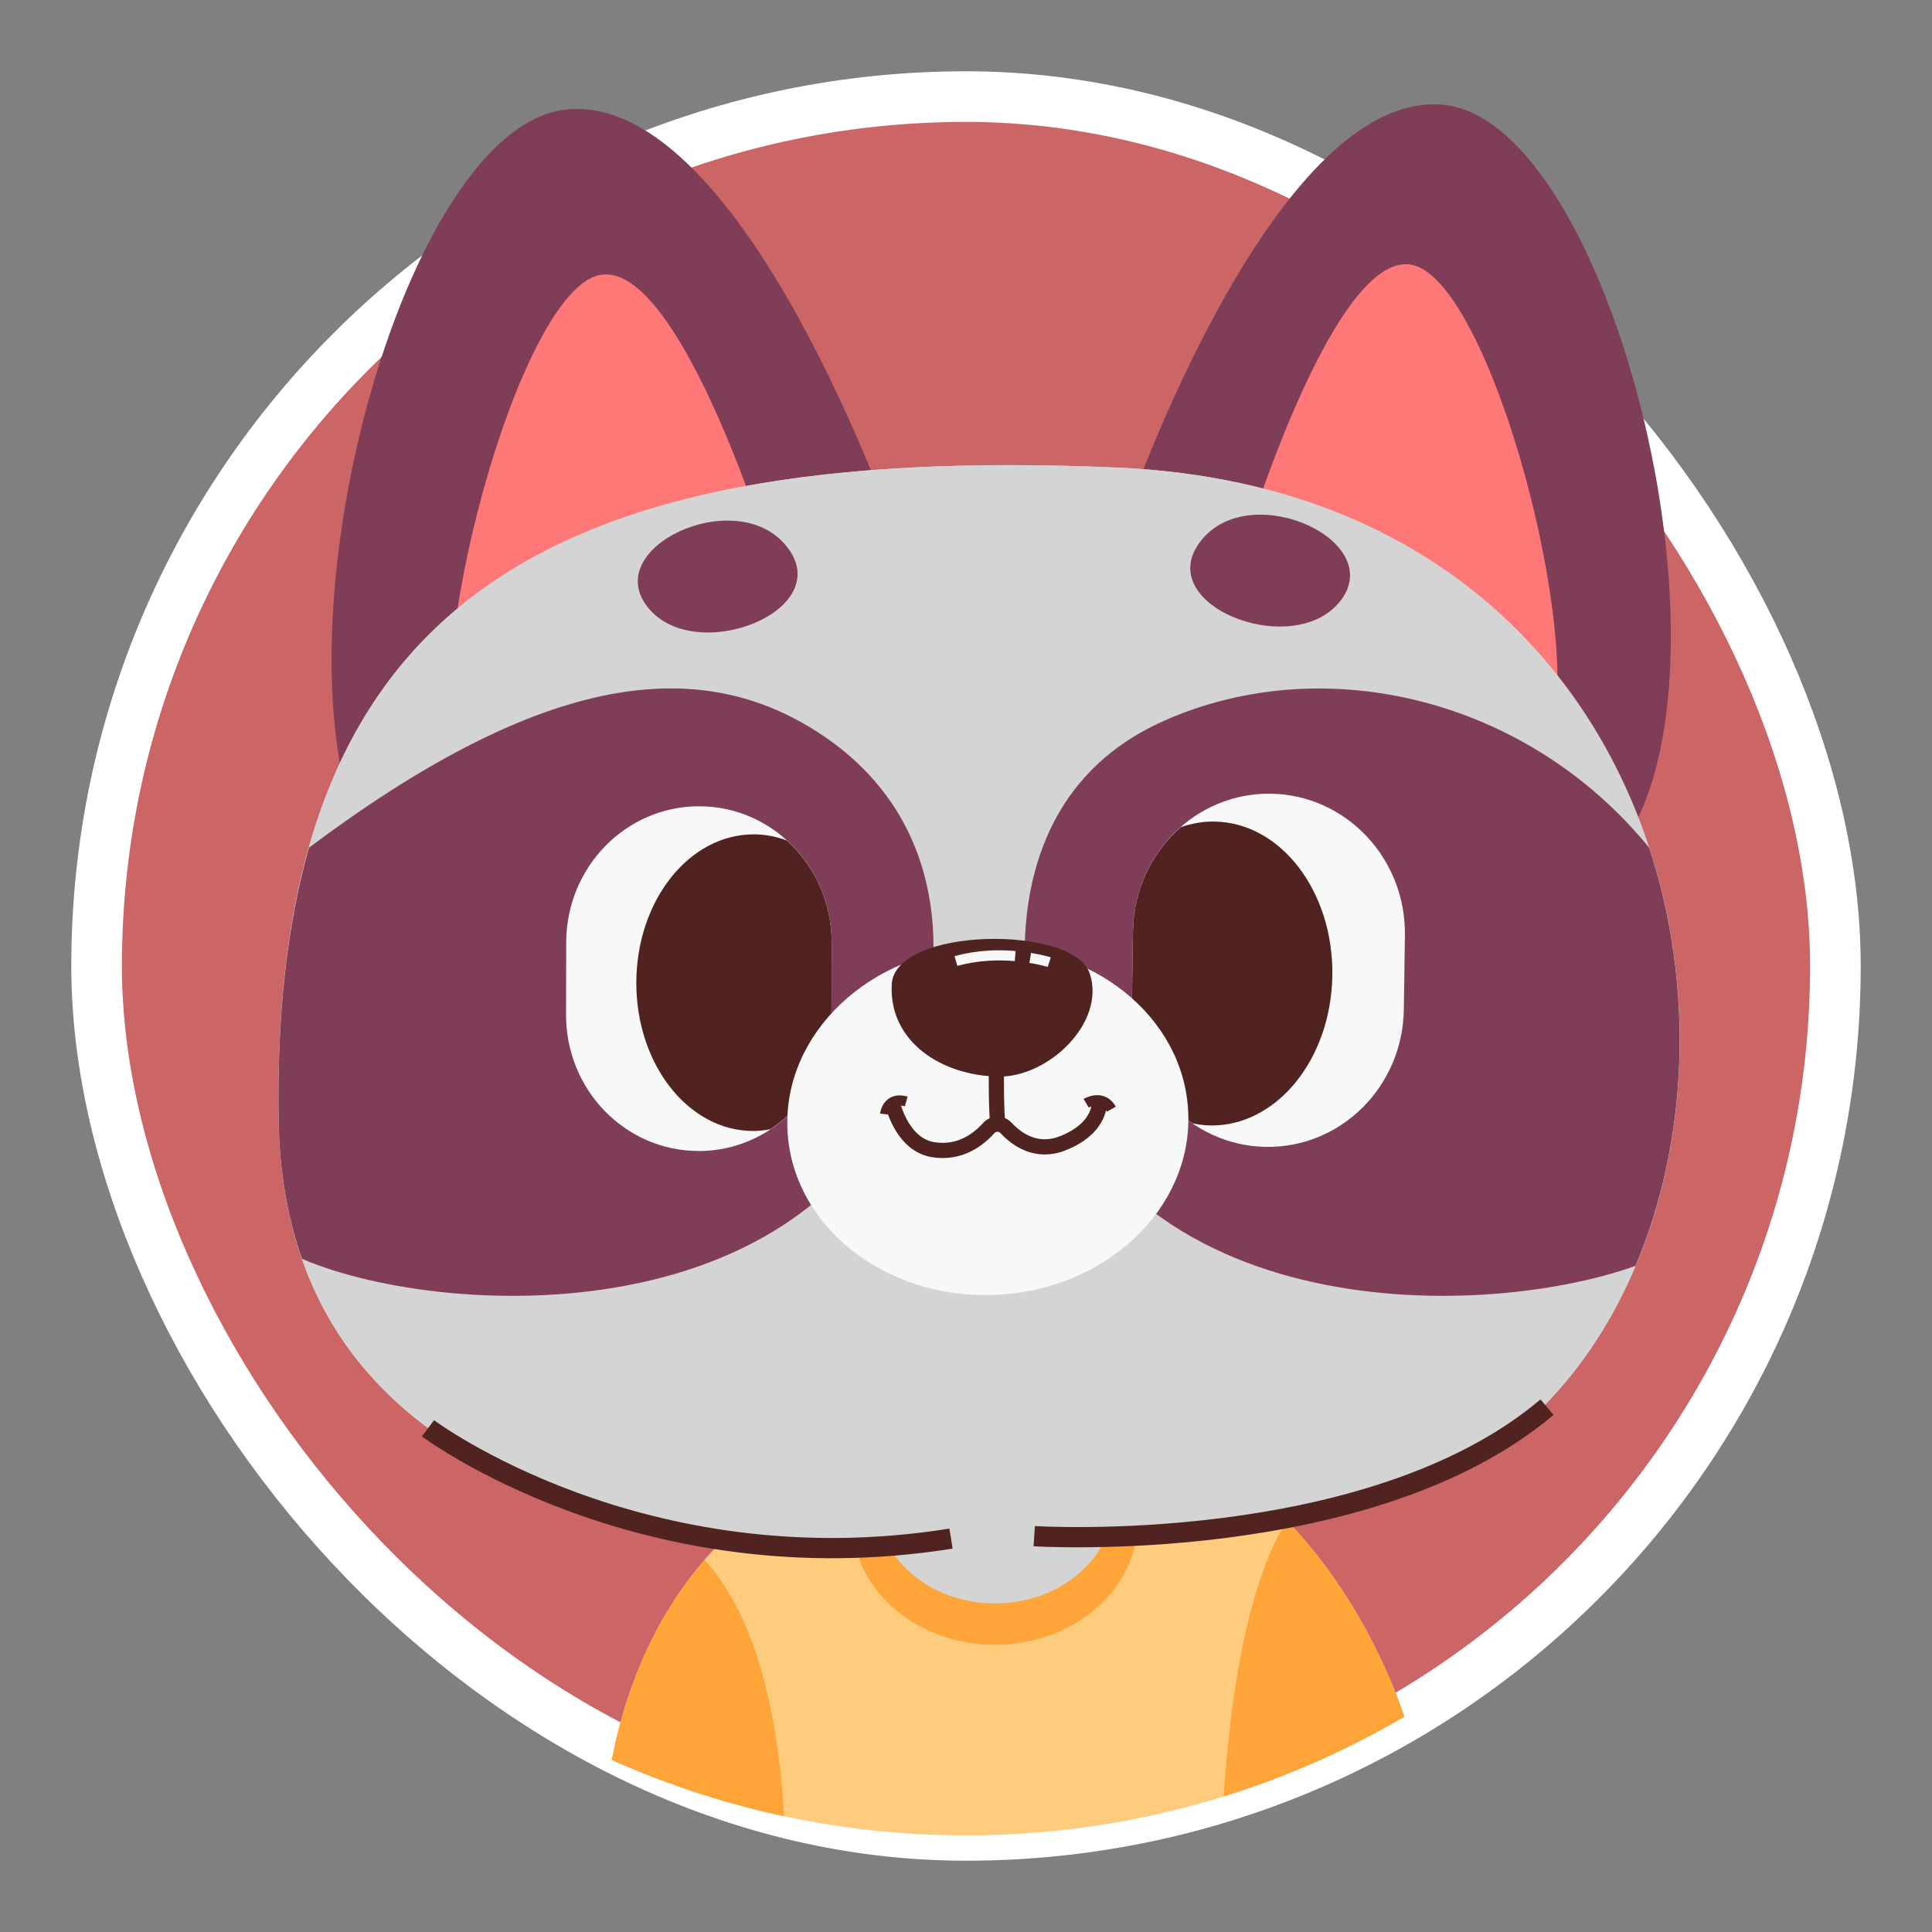 <svg xmlns="http://www.w3.org/2000/svg" viewBox="0 0 500 500"><rect x="0" y="0" width="500" height="500" fill="#808080" stroke="none"/><rect x="25" y="25" width="450" height="450" rx="225" ry="225" fill="#c66" stroke="#fff" stroke-miterlimit="10" stroke-width="13.1"/><path d="M280.94 367.69c-71.07-3.09-112.06 33.17-122.61 87.78 28.01 12.52 59.01 19.53 91.68 19.53 41.38 0 80.12-11.22 113.44-30.72-11.93-34.98-41.52-74.81-82.5-76.6Z" fill="#ffcb7c"/><path d="M294.45 393.64c0-10.72-6.11-20.19-15.45-26-18.99-.64-35.82 1.55-50.44 6.18-4.97 5.45-7.97 12.33-7.97 19.82 0 17.68 16.53 32.01 36.93 32.01s36.93-14.33 36.93-32.01Zm-136.13 61.83a224.832 224.832 0 0 0 44.61 14.57c-2.18-37.72-11.83-56.76-20.59-66.34-12.11 14.08-20.13 31.68-24.02 51.77Zm158.35 9.45a224.205 224.205 0 0 0 46.77-20.64c-5.97-17.48-16.34-36.18-30.34-50.73-10.1 15.93-14.58 44.33-16.43 71.36Z" fill="#ffa439"/><ellipse cx="257.53" cy="388.3" rx="30.77" ry="26.67" fill="#d4d4d4"/><path d="M291.01 134.44S329.05 23.4 373.27 27.09c44.22 3.7 80.62 151.12 44.33 194.66" fill="#7f3d58"/><path d="M323.01 137.99s23.23-75.45 43.18-69.25c19.95 6.2 44.1 96.38 34.89 124.12" fill="#ff7878"/><path d="M232.15 139.39s-39.37-114.93-85.13-111.1c-45.77 3.83-83.44 156.41-45.88 201.46" fill="#7f3d58"/><path d="M199.04 143.06S175 64.97 154.35 71.39c-20.65 6.42-45.64 99.75-36.11 128.46" fill="#ff7878"/><path d="M72.12 290.03C69.86 156.92 140.15 114.53 289.03 121c183.06 7.96 181.81 246.52 61.68 268.99-89.69 16.78-276.33 32.98-278.59-99.96Z" fill="#d4d4d4"/><path d="M72.12 290.03C69.86 156.92 140.15 114.53 289.03 121c183.06 7.96 181.81 246.52 61.68 268.99-89.69 16.78-276.33 32.98-278.59-99.96Z" fill="#d4d4d4"/><path d="M311.22 139.44c13.14-15.46 47.92.77 35.55 16.23-12.37 15.46-49.78.51-35.55-16.23Zm-107.99 1.54c-13.14-15.46-47.92.77-35.55 16.23 12.37 15.46 49.78.51 35.55-16.23Zm97.94 45.6c-47.67 21.19-34.24 77.84-34.24 77.84 19.08 79.04 115.29 77.83 156.34 63.19 13.63-32.29 15.36-72.14 3.52-108.23-31.33-38.47-83.76-51.41-125.61-32.81Zm-91.71 1.55c-30.91-18.55-70.59-12.88-129.5 31.25-5.67 20.01-8.3 43.4-7.84 70.65.23 13.39 2.35 25.25 6.04 35.76 37.87 16.24 141.17 20.85 161.01-61.37 0 0 15.03-49.45-29.71-76.29Z" fill="#7f3d58"/><path d="M267.66 397.56s86.73 5.47 132.71-33.39m-289.61 5.47s55.13 41.35 135.36 28.55" fill="none" stroke="#502220" stroke-miterlimit="10" stroke-width="5.24"/><path d="M180.76 297.87c-18.97-.02-34.32-15.83-34.27-35.31l.04-18.67c.04-19.48 15.46-35.26 34.43-35.23 18.97.02 34.32 15.83 34.28 35.31l-.04 18.68c-.04 19.48-15.46 35.26-34.43 35.24" fill="#f8f8f8"/><path d="M215.23 243.96c.03-10.54-4.48-19.98-11.61-26.45-2.71-1.01-5.57-1.58-8.54-1.58-16.74-.02-30.35 17.15-30.4 38.35-.05 21.2 13.49 38.4 30.23 38.42 1.52 0 3-.18 4.46-.46 9.48-6.27 15.79-17.17 15.81-29.61l.04-18.68Z" fill="#502220"/><path d="M327.6 296.81c19.44.31 35.43-15.61 35.71-35.57l.28-19.13c.29-19.95-15.23-36.38-34.67-36.7-19.43-.31-35.42 15.61-35.71 35.57l-.28 19.13c-.29 19.96 15.23 36.38 34.66 36.7" fill="#f8f8f8"/><path d="M293.22 240.98c.15-10.8 4.93-20.39 12.34-26.89 2.79-.99 5.73-1.52 8.77-1.47 17.15.27 30.79 18.1 30.48 39.82-.32 21.72-14.47 39.1-31.62 38.83-1.56-.03-3.07-.24-4.56-.55-9.6-6.59-15.88-17.87-15.69-30.6l.28-19.13Z" fill="#502220"/><ellipse cx="255.63" cy="290.1" rx="51.91" ry="45.08" transform="rotate(-2.36 255.095 289.629)" fill="#f8f8f8"/><path d="M282.04 251.97c-4.16-12.68-50.48-12.12-51.26 2.77-.78 14.89 13 23.69 27.67 23.88 12.93.17 27.75-13.98 23.59-26.66Z" fill="#502220"/><path d="M262.73 247.42c-4.31-.36-9.76-.26-15.33 1.3m24.15.28s-1.88-.6-4.93-1.09" fill="none" stroke="#f8f8f8" stroke-miterlimit="10" stroke-width="2.62"/><path d="M258.35 258.85s-1.14 23.47.01 33.91" fill="none" stroke="#502220" stroke-miterlimit="10" stroke-width="3.93"/><g fill="none" stroke="#502220" stroke-miterlimit="10"><path d="M230.95 285.39s2.28 10.82 10.58 12.15c6.9 1.11 11.74-2.68 14.34-5.57 1.22-1.36 3.25-1.4 4.49-.06 2.74 2.93 7.84 6.66 14.65 3.98 10.47-4.12 9.53-11.25 9.53-11.25" stroke-width="3.93"/><path d="M229.06 288.35s.54-4.7 5.47-3.3m46.58.48s4.21-2.56 6.53 1.52" stroke-width="2.62"/></g></svg>